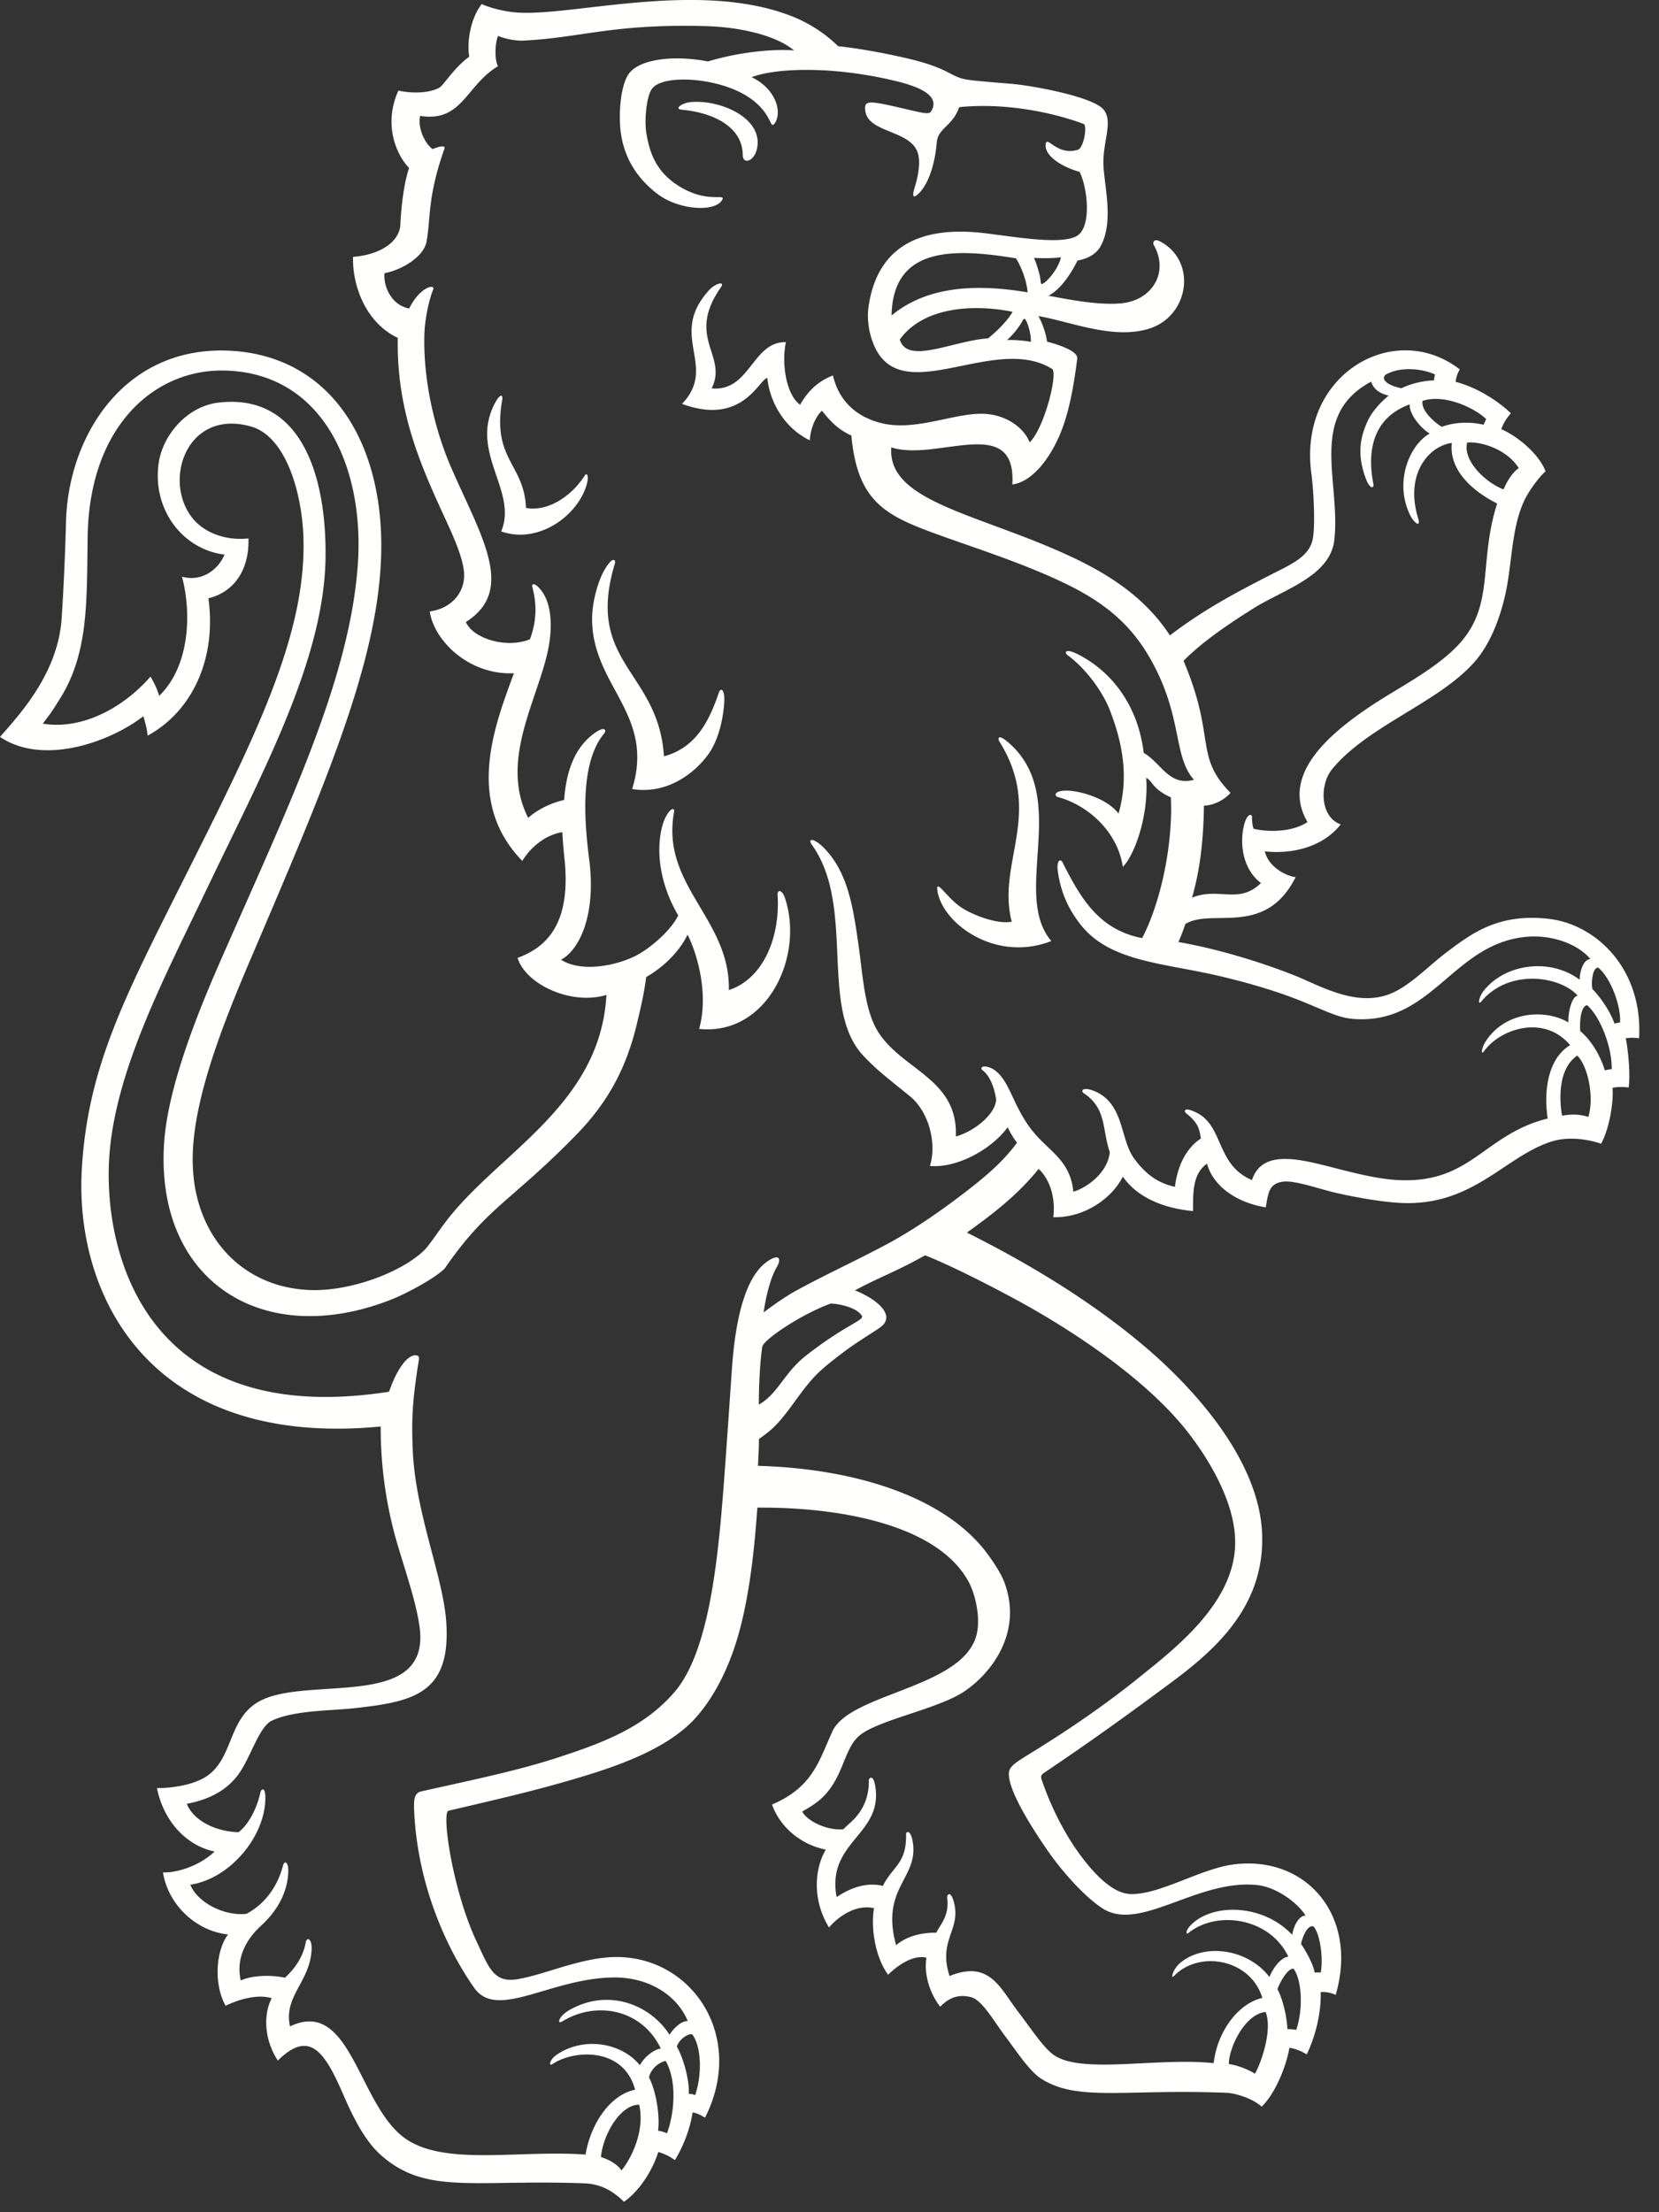 <svg width="135" height="180" xmlns="http://www.w3.org/2000/svg" xmlns:svg="http://www.w3.org/2000/svg">
  <rect width="100%" height="100%" fill="#333333" stroke="none"/>
  <path clip-rule="evenodd" d="m48.9,175.51c0.64,0.2 1.34,0.58 1.67,1.09c0.81,-0.97 1.93,-3.25 1.44,-5.35c-1.52,0 -2.93,2.39 -3.11,4.26zm3.92,-6.46c0.58,1.12 0.89,3.11 0.73,4.32c0.21,0.02 0.48,0.1 0.72,0.21c0.47,-1.17 0.96,-4.01 -0.1,-5.89c-0.49,0.08 -1.22,0.62 -1.36,1.36l0.01,0zm3.75,1.42c0.62,-1.83 0.44,-4.04 -0.21,-4.9c-0.16,-0.23 -1.11,0.3 -1.28,0.96c0.52,0.89 1.03,2.71 0.97,3.84a1.3,1.3 0 0 1 0.52,0.1zm43.43,-2.53c0.85,0.14 1.65,0.49 2.12,0.79c0.42,-0.69 1.47,-3.49 0.87,-5.02c-1.73,0.16 -3.02,3.01 -2.99,4.23zm3.95,-6.09c0.43,0.77 0.78,2.28 0.81,3.25c0.22,0.01 0.51,0.01 0.72,0.07c0.62,-1.87 0.41,-4.14 -0.21,-4.97c-0.37,-0.12 -1.03,0.86 -1.32,1.65zm3.52,-1.35c0.21,-1.04 0,-2.99 -0.55,-3.72c-0.39,-0.24 -0.85,0.5 -1.05,1.39c0.45,0.65 0.99,1.66 1.11,2.33c0.16,-0.01 0.31,-0.01 0.49,0zm-39.89,-54.43c-2.42,0.89 -5.46,2.94 -5.55,3.52c-0.2,1.33 -0.28,3.26 -0.28,4.7c1.58,-0.91 2.03,-2.55 3.8,-3.96c3.21,-2.52 4.76,-2.88 4.59,-3.25c-0.37,-0.68 -1.87,-1.01 -2.56,-1.01zm34.71,47.31c-4.84,-0.5 -9.49,3.83 -12.54,1.92c-1.38,-0.88 -3.24,-2.88 -4.6,-4.87c-0.85,-1.24 -3.26,-4.83 -3.04,-6.27c0.09,-0.6 1.05,-1.04 2.74,-2.12c2.94,-1.85 5.59,-3.72 8.04,-5.71c2.99,-2.4 7.58,-6.04 7.62,-10.76c0.04,-3.25 -2.11,-6.79 -3.79,-8.96c-2.95,-3.82 -8.03,-7.45 -12.86,-10.21c-2.13,-1.2 -6.1,-3.28 -8.58,-4.26c-2.44,1.37 -3.64,1.74 -5.71,2.85c1.52,0.61 2.76,1.59 2.52,2.42c-0.16,0.52 -0.54,0.63 -2.35,1.83c-1.06,0.71 -2.36,1.73 -2.96,2.28c-1.33,1.23 -2.06,2.59 -3.2,3.94c-0.69,0.81 -1.12,1.12 -1.82,1.63c0,0.69 -0.04,1.31 -0.08,2.18c7.89,0.22 15.03,2.5 18.48,6.91c0.49,0.63 1.25,1.73 1.56,2.54c1.55,4.12 -1.08,7.47 -3.29,8.93c-2.19,1.45 -7.19,2.33 -8.6,3.66c-1.08,1.03 -1.18,2.88 -2.47,4.47c-0.58,0.73 -1.27,1.15 -2.08,1.62c0.44,0.83 2.13,1.57 3.34,1.44c0.46,-0.46 0.93,-0.77 1.41,-1.5c0.37,-0.56 0.7,-1.46 0.67,-2.45c-0.01,-0.24 0.34,-0.52 0.5,0.31c0.78,4.1 -3.98,4.57 -3.12,9.16c0.87,-0.59 2.27,-1.28 3.77,-0.91c0.37,-0.8 0.91,-1.27 1.35,-1.95c0.26,-0.41 0.56,-1.05 0.53,-2.23c-0.01,-0.3 0.39,-0.41 0.55,0.63c0.47,2.95 -2.65,3.7 -1.36,8.37c0.84,-0.72 2.08,-1.04 3.27,-1.01c0.31,-0.67 1.07,-1.34 0.89,-2.82c-0.04,-0.33 0.31,-0.66 0.57,0.44c0.52,2.18 -1.33,3.01 -0.38,5.9c3.29,-1.34 4.13,1.04 5.59,2.92c0.84,1.08 1.93,2.77 2.8,3.44c2.21,1.69 8.4,0.24 13.1,0.73c0.3,-2.55 1.95,-4.83 3.96,-5.31c-0.95,-3.16 -5.12,-3.91 -7.18,-1.79c-0.31,0.32 -0.11,-0.53 0.49,-1.05c1.98,-1.66 5.52,-1.15 7.27,1.14c0.35,-0.87 1.02,-1.62 1.54,-1.65c-1.48,-3.14 -5.79,-3.84 -8.16,-1.91c-0.19,0.14 -0.25,-0.27 0.41,-0.84c1.83,-1.61 5.75,-1.49 8.06,0.97c0.16,-0.9 0.62,-1.57 1.09,-1.57c-0.64,-1.03 -2.38,-2.33 -3.95,-2.48zm26.06,-67.49c-1.5,1.01 -1.5,3.38 -1.24,4.89c0.79,-0.14 1.45,-0.12 2.14,0.1c0.48,-1.57 0,-4.08 -0.9,-4.99zm2.8,1.11c0.04,-1.8 -0.94,-4.3 -2,-5.21c-0.51,0.08 -0.62,1.3 -0.56,2.1c1.01,0.87 1.68,2.14 2,3.2c0.19,-0.04 0.41,-0.09 0.56,-0.09zm-1.57,-6.53c0.72,0.75 1.46,1.85 1.8,2.82c0.12,-0.03 0.32,-0.09 0.45,-0.09c0.09,-1.27 -0.7,-3.54 -1.75,-4.45c-0.46,-0.13 -0.62,1.14 -0.5,1.72zm-5.99,-42.38c-1.01,-1.58 -3.11,-2.18 -4.2,-2.08c-0.38,1.54 1.62,3.32 2.96,3.81c0.43,-0.98 0.86,-1.47 1.24,-1.73zm-2.65,-3.99c-0.96,-0.92 -3.41,-2.07 -5.18,-1.48c-0.15,0.71 0.85,1.68 1.57,2.11c0.87,-0.33 2.09,-0.47 3.4,-0.17a5.01,5.01 0 0 1 0.21,-0.46zm-9.81,4.81c-0.65,-1.8 -0.54,-3.14 0.18,-4.69c0.35,-0.76 1.16,-1.62 1.7,-2.03c-0.95,-0.21 -1.31,-0.71 -1.43,-1.14c-5.17,2.77 -2.47,8.12 -3,12.88c-0.33,2.96 -4.1,4.02 -6.58,5.57c-2.13,1.34 -4.22,2.77 -5.69,4.27c2.67,6.31 0.84,7.7 3.82,10.74c-0.51,0.61 -1.46,1.04 -2.16,1.04c-0.04,2.67 -0.28,5.1 -0.97,7.49c2.18,-0.89 3.8,0.58 5.61,-1.19c-1.67,-1.27 -1.73,-3.63 -1.31,-4.94c0.25,-0.76 0.58,-0.67 0.58,-0.45c0,0.38 0.04,0.73 0.13,0.97c0.97,0.25 3.03,0.35 4.39,-0.54c-2.33,-3.97 2.12,-7.46 5.48,-9.66c2.34,-1.52 5.7,-3.2 7.37,-5.45c2.25,-3.03 1.14,-6.32 2.58,-10.81c-1.69,-0.85 -3.94,-2.52 -3.69,-4.93c-1.78,0.23 -3.88,2.43 -2.73,6.17c0.19,0.65 -0.2,0.46 -0.58,-0.14c-1.46,-2.74 -0.15,-5.87 1.51,-6.79c-0.93,-0.59 -1.71,-1.76 -1.62,-2.38c-2.7,0.98 -3.56,3.33 -2.97,6.44c0.09,0.46 -0.29,0.47 -0.62,-0.43zm5.64,-8.44c-0.95,-0.45 -2.77,-0.7 -4.02,0.02c-0.4,0.36 0.11,0.86 1.28,1.1a6.88,6.88 0 0 1 2.67,-0.64c0,-0.19 0.03,-0.27 0.07,-0.48zm-33.38,-4.52c-0.11,-0.05 -0.18,0.18 -0.34,0.42c-0.22,0.34 -0.59,0.85 -1.11,1.3c0.5,-0.03 1.48,0.04 1.94,0.15c0.06,-0.68 -0.34,-1.8 -0.49,-1.87zm-10.17,1.68c0.62,2.07 4.31,0.1 7.19,-0.1c0.9,-0.74 1.61,-1.5 1.99,-2.16c-3.52,-0.71 -7.4,-0.25 -9.18,2.26zm10.92,-6.65c0.28,0.66 0.47,1.39 0.51,1.66c0.04,0.29 0.03,0.54 0.18,0.46c0.5,-0.25 1.36,-1.39 1.5,-2.17c-0.6,0.1 -1.68,0.09 -2.19,0.05zm-11.59,4.69c2.42,-2 5.92,-2.76 11.07,-1.88c-0.05,-0.88 -0.54,-2.16 -0.95,-2.77c-5.15,-0.85 -10.01,-0.93 -10.12,4.65zm-15,-23.54c-7.7,-0.23 -10.38,0.98 -15.11,1.18c-0.91,-0.02 -1.64,-0.27 -1.91,-0.39c-0.23,0.52 -0.32,1.84 -0.01,2.47c-2.6,1.55 -2.91,4.59 -6.33,4.04c-0.22,0.93 0.35,2.22 1.01,2.7c0.35,-0.14 1.07,-0.39 0.97,-0.04c-1.39,3.92 -1.11,5.6 -1.46,7.57c-0.21,1.18 -1.89,2.27 -3.42,2.57c-0.11,1.04 0.55,2.61 2.01,2.87c0.87,-1.78 2.17,-2.05 1.94,-1.51c-0.37,0.9 -0.68,2.51 -0.71,3.67c-0.09,3.87 0.9,7.79 2.13,10.66c2.41,5.6 5.4,10.07 1.25,12.69c0.54,1.3 3.22,2.2 5.21,1.41c0.82,-2.16 0.3,-3.78 0.19,-4.31c-0.04,-0.19 0.15,-0.23 0.35,-0.07c1.21,1.02 1.28,3.02 1.05,4.61c-0.62,4.21 -4.21,9.41 -1.73,14.3c0.74,-0.68 1.89,-1.23 2.93,-1.46c0.17,-2.56 0.98,-4.36 2.46,-5.43c0.87,-0.63 1.02,-0.23 0.78,0.03c-1.82,2.23 -1.7,6.43 -1.21,10.19c0.61,4.7 -0.87,7.47 -2.29,8.21c1.74,1.1 4.63,0.43 6.12,-0.34c1.09,-0.57 2.78,-1.97 3.42,-3.26c-1.64,-2.82 -1.75,-5.46 -1.33,-7.15c0.34,-1.4 1.12,-1.88 0.98,-1.21c-1.05,5.93 4.59,8.65 4.47,14.43c2.92,-0.97 4.2,-4.49 3.96,-7.81c0.05,-0.45 0.4,-0.23 0.57,0.22c1.66,4.73 -1.35,11.32 -6.95,10.75c0.79,-2.8 -0.13,-6.07 -0.94,-7.67c-0.72,1.48 -2.08,2.72 -3.37,3.45c-0.18,1.47 -0.51,2.76 -0.76,3.83c-0.93,3.88 -2.55,6.57 -4.96,9.04c-5.28,5.4 -7.23,5.84 -10.67,10.84c-0.76,0.77 -3.03,2.01 -4.35,2.53c-10.44,4.11 -19.19,-1.48 -18.49,-12.67c0.28,-4.49 2.63,-10.41 4.5,-14.68c5.47,-12.5 10.61,-22.96 11.27,-32.5c0.54,-7.84 -2.83,-15.66 -10.99,-15.74c-5.54,-0.06 -10.89,4.49 -11,13.6c-0.07,5.38 0.05,9.43 -2.25,13.1c-0.49,0.79 -0.73,1.17 -1.4,2.03c3.18,0.53 6.54,-1.27 8.77,-3.83c0.21,0.38 0.55,0.98 0.7,1.57c2.35,-2.25 2.72,-6.4 1.86,-9.7c1.53,0.44 2.91,-0.49 3.46,-1.79c-3.54,-0.46 -5.91,-3.82 -5.35,-7.5c0.33,-2.18 2.25,-4.56 4.86,-4.87c6.81,-0.8 8.8,6.1 8.71,12.64c-0.12,8.29 -5.13,17.45 -9.57,26.74c-3.57,7.48 -7.62,15.07 -8.04,22.18c-0.45,7.88 3.16,21.97 22.78,18.92c0.79,-2.29 1.76,-3.18 2.34,-2.92c0.19,0.1 0.05,0.46 -0.05,1.2c-0.36,2.42 -0.48,3.94 -0.36,6.53c0.23,5.1 2.46,10.2 2.72,13.89c0.41,5.83 -2.61,6.51 -7.38,7.04c-2,0.23 -4.99,0.16 -6.82,1.03c-1.06,0.51 -1.76,3.15 -2.79,4.47c-1.02,1.31 -2.42,1.96 -4.12,2.29c0.52,1.32 2.28,2.26 4.21,2.31c0.7,-0.52 1.46,-1.76 1.78,-3.24c0.07,-0.3 0.44,-0.53 0.4,0.62c-0.1,3.07 -2.93,6.42 -6.1,6.89c0.57,1.47 2.81,2.58 4.57,2.37c1.37,-0.73 2.46,-2.04 2.96,-3.89c0.13,-0.53 0.46,-0.29 0.44,0.4c-0.04,1.83 -0.98,3.33 -2.23,4.47c-1.24,1.14 -2.04,2.67 -1.64,4.45c0.82,-0.41 2.41,-0.49 3.6,-0.23c0.6,-0.56 1.45,-1.51 1.69,-2.88c0.08,-0.45 0.55,-0.35 0.47,0.72c-0.19,2.54 -2.29,3.71 -1.75,6.12c4.99,-2.39 5.54,6.48 9.42,9.15c3.22,2.22 9.2,0.89 14.63,1.28c0.39,-2.39 1.91,-4.83 4.03,-5.28c-0.91,-3.42 -4.87,-3.29 -6.68,-2.11c-0.39,0.26 -0.28,-0.26 0.16,-0.63c2.2,-1.63 5.39,-1.13 6.91,0.75c0.37,-0.69 1.11,-1.26 1.7,-1.36c-1.56,-3.25 -5.29,-3.87 -7.99,-2.22c-0.49,0.32 -0.34,-0.39 0.52,-0.89c3.23,-1.87 6.66,-0.41 8.18,1.99c0.31,-0.51 0.98,-1.15 1.49,-1.11c-0.88,-2.11 -3.19,-3.61 -6.12,-3.55c-5.1,0.09 -9.39,3.47 -11.25,0.86c-2.1,-2.96 -4.71,-8.33 -4.91,-14.75c0,-0.54 0.02,-1.06 0.5,-1.23c3.94,-0.89 7.67,-1.64 11,-2.71c3.59,-1.17 7.15,-2.41 9.72,-5.42c2.73,-3.2 3.48,-10.42 3.94,-16.28c0.22,-2.8 0.5,-6.95 0.71,-10.02c0.35,-4.91 1.39,-8.06 3.31,-8.96c0.49,-0.22 0.73,0.01 0.35,0.69c-0.49,0.81 -0.89,2.33 -1.08,3.71c0.86,-0.67 1.96,-1.41 2.73,-1.82c2.52,-1.37 4.21,-2.11 6.99,-3.57c2.66,-1.39 5.2,-3.24 7.1,-4.72c1.2,-0.95 2.6,-2.08 3.8,-3.7a6.9,6.9 0 0 1 -0.76,-1.26c-1.35,1.83 -4.14,3.34 -6.33,3.15c0.58,-1.83 -0.08,-4.4 -1.62,-5.67c-1.71,-1.39 -2.77,-2.18 -3.85,-3.36c-3.58,-3.92 -0.52,-12.19 -4.19,-17.18c-0.26,-0.51 0.3,-0.37 0.9,0.2c2.13,2.02 2.54,5.13 2.98,8.25c0.33,2.34 0.47,5.13 1.58,6.87c1.99,3.12 6.5,3.8 6.31,8.49c1.43,-0.38 3.21,-1.77 3.28,-2.99c-0.07,-0.56 -0.35,-1.83 -1.11,-2.4c-0.19,-0.14 -0.07,-0.43 0.5,-0.25c1.06,0.34 1.58,1.64 2.04,2.6c0.49,1.05 1,1.99 1.73,2.83c1.3,1.5 2.9,2.27 3.12,4.71c1.21,-0.37 2.82,-1.62 2.97,-3.23c-0.64,-1.82 -0.23,-3.53 -2.12,-4.79c-0.25,-0.16 -0.14,-0.58 0.89,-0.16c2.42,1.02 2.05,3.91 3.22,5.49c0.78,1.05 1.72,1.94 3.31,2.29c0.17,-1.48 0.8,-3.08 2.11,-3.93c-0.12,-0.82 -0.25,-1.31 -1.18,-2.04c-0.24,-0.19 -0.2,-0.59 0.86,-0.05c2.19,1.11 1.55,4.23 4.48,5.47c0.83,-2.59 3.99,-1.69 6.98,-0.92c1.49,0.38 3.33,0.84 4.93,0.92c5.95,0.29 6.94,-3.71 12.15,-5.01c-0.37,-2.59 0.17,-4.98 1.83,-5.97c-2.18,-2.58 -5.78,-1.26 -7.01,0.5c-0.27,0.35 -0.23,-0.27 0.18,-0.87c1.57,-2.36 4.75,-2.61 6.69,-1.48c-0.04,-0.81 0.27,-2.13 0.76,-2.17c-1.42,-1.6 -5.6,-2.25 -7.86,0.48c-0.28,0.31 -0.21,-0.28 0.12,-0.77c1.65,-2.25 5.38,-2.89 7.9,-1.01c-0.02,-0.53 0.25,-1.66 0.87,-1.69c-1.07,-1.26 -3.19,-2 -5.27,-1.8c-5.99,0.6 -7.63,7.22 -14.09,6.67c-1.5,-0.12 -2.94,-1.08 -5.84,-2.07c-1.51,-0.52 -3.37,-1.04 -5.06,-1.43c-4.62,-1.08 -8.92,-1.14 -11.3,-4.26c-0.8,-1.05 -1.5,-2.32 -1.77,-4.18c-0.15,-0.87 0.19,-1.26 0.43,-0.68c1.42,2.79 2.9,5.37 6.42,6.05c1.44,-2.74 2.52,-7.41 2.34,-11.45c-1.53,-0.69 -1.52,-1.38 -2.01,-1.59c0.22,3.07 -0.94,6.28 -1.9,7.24c-0.44,-2.88 -2.83,-5.01 -5.29,-5.68c-0.31,-0.08 -0.36,-0.6 0.98,-0.51c0.9,0.06 3.03,0.62 3.96,1.86c0.85,-2.96 0.34,-5.73 -0.71,-8.42c-0.56,-1.46 -1.92,-3.36 -3.42,-4.46c-0.33,-0.24 -0.19,-0.61 0.87,-0.06c2.74,1.41 4.85,4.17 5.31,8c1.45,0.84 2.05,2.73 4.09,2.19c-1.74,-1.94 -0.87,-5.2 -3.61,-9.95c-1.46,-2.52 -3.41,-4.33 -6.7,-5.94c-4.05,-1.99 -8.93,-3.39 -12.05,-4.64c-3.28,-1.31 -5.09,-2.76 -5.52,-7.48c-1.1,-0.5 -1.74,-1.2 -2.39,-2.02c-0.6,0.52 -0.97,1.66 -0.99,2.41c-2.13,-1.03 -3.27,-3.19 -3.46,-5.08c-0.67,0.1 -2.02,3.94 -6.94,2.11c2.92,-3.06 -1.09,-5.47 2.07,-9.1c0.59,-0.74 1.48,-0.93 1.09,-0.38c-2.88,4.12 0.6,5.53 -0.75,8.22c3.12,0.3 3.31,-3.83 6.04,-3.76c-0.37,1.83 0.05,4.31 1.16,5.09c0.66,-1.15 1.46,-1.91 2.67,-2.38c0.53,2.26 2.13,3.47 4.08,3.91c2.94,0.65 6.26,-1.09 8.66,-0.75c1.46,0.2 2.76,1.05 3.27,2.28c1.21,-1.18 2.31,-5.63 1.83,-5.97c-4.69,-2.93 -12.29,3.35 -14.51,-1.96c-0.4,-0.93 -0.59,-2.13 -0.42,-3.19c0.65,-4.28 3.49,-6.35 8.59,-5.98c2.24,0.16 7.14,1.21 8.45,0.24c1.08,-0.8 0.78,-3.82 0.12,-5.15c-1.31,-0.35 -2.84,-1.24 -2.76,-2.21c0.08,-0.86 0.88,0.96 2.64,0.41c0.49,-0.22 0.76,-2 0.44,-2.1c-2.82,-1.05 -6.7,-1.72 -10.12,-1.36c-0.51,1.53 -1.72,1.69 -1.82,2.86c-0.17,2.02 -0.8,3.67 -1.66,4.33c-0.33,0.22 -0.31,-0.12 -0.11,-0.76c0.24,-0.78 0.52,-2.09 0.15,-2.9c-0.78,-1.71 -4.14,-1.47 -4.21,-3.37c-0.05,-0.77 0.4,-0.69 3.72,0.09c1.4,0.32 1.54,0.35 1.74,-0.08c0.56,-1.24 -1.35,-1.91 -3.03,-2.31c-5.05,-1.22 -9.7,-1.06 -11.67,-0.3c1.99,0.95 2.51,2.85 1.88,3.76c-0.44,0.58 -0.13,-0.94 -2.37,-2.29c-2.45,-1.47 -6.78,-1.71 -7.62,-0.52c-0.48,0.67 -0.61,2.66 -0.46,3.56c0.25,1.56 0.75,3.08 2.47,4.23c2.36,1.58 3.95,0.7 3.73,1.2c-0.5,1.07 -3.58,0.92 -5.38,-0.51c-1.5,-1.18 -2.61,-2.75 -2.9,-4.98c-0.2,-1.58 0.01,-3.96 0.73,-4.82c0.98,-1.16 3.77,-1.42 6.37,-0.91c2.09,-0.64 4.87,-1.05 7,-0.9c-1.49,-1.25 -4.45,-1.89 -7.06,-1.97zm30.13,19.07c-0.51,1.05 -1.41,2.4 -2.37,2.86c1.52,0.28 4.11,0.82 6.02,0.61c2.39,-0.26 3.83,-2.48 2.56,-4.73c-0.09,-0.15 -0.05,-0.6 0.54,-0.28c2.96,1.6 2.34,5.91 -0.74,7.02c-2.95,1.05 -6.61,-0.53 -9.19,-0.96c0.38,0.69 0.65,1.57 0.7,2.08c0.72,0.19 2.53,0.71 2.46,1.38c-0.26,2.04 -0.65,4.49 -1.5,6.38c-0.75,1.69 -2.12,3.64 -3.78,3.86c0.34,-5.84 -6.17,-1.81 -9.85,-3.02c-0.33,4.15 6.19,5.26 13.14,8.23c3.62,1.55 7.17,3.47 9.53,7.07c2.76,-2.09 5.09,-3.35 8.73,-5.2c1.37,-0.69 2.63,-1.33 2.89,-2.62c0.21,-1.03 0.1,-3.75 -0.11,-5.36c-1.09,-8.1 6.78,-12.57 12.08,-8.46c-0.15,0.24 -0.3,0.61 -0.34,1.01c1.64,0.42 3.38,1.48 4.5,2.56c-0.35,0.39 -0.62,0.81 -0.78,1.29c1.31,0.57 3.05,2 3.6,3.43c-0.66,0.58 -1.44,1.76 -1.72,2.35c-0.99,2.08 -1,4.72 -1.44,7.1c-0.39,2.06 -1.19,4.36 -2.51,5.93c-2.88,3.4 -8.8,5.29 -11.72,8.88c-0.99,1.22 -1,3.85 0.72,4.47c-1.65,2.08 -4.4,2.4 -6.18,2.19c0.31,1.3 1.77,2.02 2.51,2.1c-2.48,4.95 -6.85,2.47 -8.98,3.82a13.38,13.38 0 0 1 -0.56,1.46c3.6,0.62 7.42,1.89 9.6,2.78c1.91,0.77 4.81,2.48 7.51,1.48c1.65,-0.6 3.22,-2.3 4.72,-3.43c1.99,-1.49 4.19,-3.21 8.36,-2.71c3.71,0.44 7.62,3.96 7.3,9.71a3.6,3.6 0 0 0 -1.08,0c0.17,0.89 0.39,2.83 0.23,4.01a3.83,3.83 0 0 0 -1.31,0.02c0.09,1.06 -0.22,3.25 -0.93,4.55c-1.06,-0.36 -2.66,-0.62 -4.06,-0.17c-3.91,1.26 -6.51,5.48 -12.7,4.96c-1.46,-0.12 -3.34,-0.45 -4.8,-0.79c-1.38,-0.31 -3.38,-1.05 -4.34,-0.91c-1.12,0.16 -1.18,0.88 -1.39,2.09c-2.75,-0.46 -4.37,-2 -4.78,-3.56c-1.22,0.87 -1.12,2.44 -1.14,3.86c-2.37,-0.22 -4.52,-1.09 -5.71,-2.8c-0.86,1.72 -3.08,3.36 -5.66,3.3c0.15,-1.08 -0.02,-2.82 -1.19,-3.93c-1.56,1.92 -3.31,3.38 -5.84,5.18c4.71,2.36 10,5.45 14.61,9.39c4.19,3.59 9.14,9.26 9.41,15.04c0.28,6.23 -4.2,9.83 -7.8,12.48c-3.55,2.63 -6.52,4.75 -9.91,7.03c-0.32,0.19 -0.3,0.37 -0.21,0.62c0.81,2.36 2.02,4.69 3.38,6.42c0.76,0.99 2.3,2.8 3.83,2.84c2.36,0.08 5.71,-2.07 8.41,-2.41c5.9,-0.75 10.17,4.19 8.29,10.62c-0.37,-0.19 -0.89,-0.27 -1.22,-0.23c0.06,1.93 -0.58,3.96 -1.14,5.07a3.74,3.74 0 0 0 -1.4,-0.54c-0.29,1.6 -1.17,3.73 -2.26,4.79c-0.77,-0.68 -2.01,-1.04 -2.72,-1.12c-8.38,-0.35 -12.26,0.76 -15.25,-1.17c-0.95,-0.62 -2.02,-2.27 -2.87,-3.4c-0.9,-1.17 -1.89,-2.99 -2.82,-3.22c-1.17,-0.29 -1.9,0.17 -2.5,0.78c-0.83,-1.05 -1.35,-2.65 -1.12,-3.99c-1.08,-0.27 -2.38,0.65 -3.12,1.39c-0.92,-1.24 -1.45,-3.52 -1.15,-5.42c-1.45,-0.33 -2.87,0.65 -3.66,1.57c-1.43,-2.33 -1.13,-4.88 -0.26,-6.33c-1.97,-0.4 -3.69,-1.76 -4.38,-3.67c3.35,-1.43 3.82,-3.57 4.92,-5.96c1.46,-3.15 10.76,-3.51 11.75,-7.95c0.31,-1.42 -0.16,-3.27 -0.66,-4.2c-2.5,-4.64 -10.42,-6.1 -17.2,-6.05c-0.27,3.84 -0.68,7.12 -1.44,9.97c-0.71,2.67 -1.9,5.24 -3.57,7.12c-2.23,2.48 -6.13,3.88 -9.68,4.93c-3.56,1.06 -6.68,1.76 -10.43,2.64c-0.61,0.06 0.31,6.43 2.23,10.55c1.04,2.24 1.44,3.45 3.3,3.17c2.33,-0.36 5.5,-1.92 8.44,-1.81c5.99,0.21 10.18,6.57 6.89,13.07c-0.38,-0.23 -0.67,-0.38 -1.01,-0.43c-0.22,1.46 -0.84,2.91 -1.44,3.88a4.32,4.32 0 0 0 -1.35,-0.66c-0.59,1.83 -1.78,3.37 -2.8,4.05c-0.75,-0.75 -1.76,-1.45 -3.22,-1.5c-9.04,-0.34 -12.94,0.98 -16.62,-2.36c-1.2,-1.09 -2.14,-2.89 -2.93,-4.71c-1.54,-3.57 -2.76,-5.52 -5.39,-2.92c-1.09,-1.64 -1.21,-3.71 -0.5,-5.07c-1.18,-0.38 -2.79,0.14 -3.75,0.61c-0.96,-1.68 -0.83,-4.44 0.2,-5.8c-2.49,-0.25 -4.85,-2.3 -5.3,-5.05c1.41,0.04 3.21,-0.72 4.2,-1.7c-2.3,-0.47 -4.15,-2.48 -4.69,-5.16c1.53,0 3.26,-0.34 4.24,-1.1c2.19,-1.72 1.5,-5.18 4.9,-6.31c4.08,-1.37 12.06,0.48 12.29,-4.62c0.1,-2.13 -1.45,-6.2 -2.12,-8.74a33.68,33.68 0 0 1 -1.1,-8.65c-18.83,1.8 -24.86,-10.67 -24.33,-20.79c0.44,-8.26 3.41,-14 8.2,-23.53c5.9,-11.75 10.19,-20.2 9.83,-28.27c-0.17,-3.68 -1.52,-8.02 -4.27,-8.78c-5.23,-1.47 -7.23,4.47 -4.69,7.53c0.86,1.03 2.51,1.79 4.5,1.58c0.07,2.73 -1.32,4.41 -3.26,4.87c0.68,5 -1.37,9.23 -4.95,11.18c-0.04,-0.57 -0.19,-1.03 -0.34,-1.59c-2.56,2.01 -8.08,4.11 -11.67,1.69c1.06,-1.2 1.6,-1.84 2.28,-2.77c1.4,-1.93 2.57,-4.25 2.74,-6.91c0.18,-2.78 0.29,-5.51 0.35,-7.78c0.17,-7.18 4.93,-14.59 13.69,-13.94c7.38,0.55 11.56,6.58 11.94,14.64c0.43,9.3 -4.26,19.96 -10.62,34.87c-2.53,5.92 -4.88,12.08 -4.69,16.83c0.23,5.84 4.14,9.92 9.65,10.07c3.36,0.08 7.51,-1.54 9.25,-3.31c0.24,-0.25 0.48,-0.6 1.42,-1.9c4.21,-5.84 12.83,-9.61 13.34,-18.81c-2.89,0.89 -6.6,-0.89 -7.23,-3.01c2.58,-0.95 4.42,-3.04 3.78,-8.4c-0.05,-0.5 -0.11,-1.22 -0.14,-1.83c-1.42,0.23 -2.59,1.25 -3.26,2.34c-4.68,-4.82 -2.26,-10.98 -0.68,-15.27c-3.59,0.17 -6.48,-2.58 -6.85,-5.03c1.74,-0.23 2.84,-1.5 2.8,-3.03c-0.04,-1.26 -0.92,-3.18 -1.62,-4.69c-1.98,-4.31 -3.89,-8.65 -3.78,-14.54c-2.58,-1.21 -3.71,-4.22 -3.64,-6.59c2.21,-0.17 3.78,-1.22 3.85,-2.63c0.05,-1.12 0.24,-3.22 0.71,-4.61c-0.85,-0.82 -2.2,-3.34 -0.87,-6.29c0.94,0.22 2.42,0.26 3.32,-0.23c0.39,-0.22 1.15,-1.58 2.45,-2.53c-0.19,-0.92 -0.01,-2.97 1.01,-4.28c0.63,0.29 1.66,0.57 2.66,0.67c4.36,0.44 14.73,-2.64 22.39,0.25c1.6,0.6 2.95,1.52 3.95,2.51c1.52,0.16 3.43,0.49 5.32,0.92c3.75,0.84 3.67,1.51 5.07,1.78c0.57,0.11 2.14,0.23 3.71,0.36c1.68,0.14 6.5,1.02 7.46,2.05c0.87,0.94 -0.02,2.63 0.03,4.47c0.04,1.71 0.9,4.72 -0.26,6.75c-0.38,0.65 -1.12,0.98 -1.85,1.11zm-26.08,-9.12c-0.22,1.07 -1.15,1.34 -1.16,0.53c-0.01,-2.29 -2.41,-3.45 -4.95,-3.68c-0.68,-0.06 0,-0.55 0.7,-0.62c2.43,-0.23 5.94,1.31 5.41,3.77zm-20.73,20.45c-0.86,4.88 1.79,5.19 1.93,8.8c1.77,0.33 3.71,-0.95 4.78,-2.63c0.17,-0.28 0.34,0 0.19,0.62c-0.64,2.53 -3.87,5.01 -6.99,3.92c1.4,-3.29 -2.66,-6.46 -0.48,-10.48c0.43,-0.79 0.63,-0.64 0.57,-0.23zm8.73,13.25c0.28,-0.35 0.53,-0.25 0.43,0.09c-2.44,8.11 3.55,8.69 4,15.67c2.49,-0.67 3.61,-2.68 4.43,-5.08c0.19,-0.65 0.52,-0.29 0.48,0.58c-0.1,1.8 -0.6,3.27 -1.17,4.14c-1.03,1.56 -3.36,3.51 -6.33,3.02c1.89,-6.1 -3.25,-8.37 -3.26,-13.84c-0.01,-1.28 0.5,-3.52 1.42,-4.58zm31.76,14.61c-0.2,-0.28 -0.21,-0.81 0.86,0.17c4.85,4.44 0.07,12.18 3.33,16.01c-4.47,1.75 -8.75,-1.34 -9.25,-3.98c-0.23,-1.29 0.7,0.44 1.93,1.25c1.04,0.69 3.05,1.39 4.1,1.15c-1.25,-4.76 2.61,-8.79 -0.97,-14.6z" fill="#FFFFFE" fill-rule="evenodd"/>
</svg>